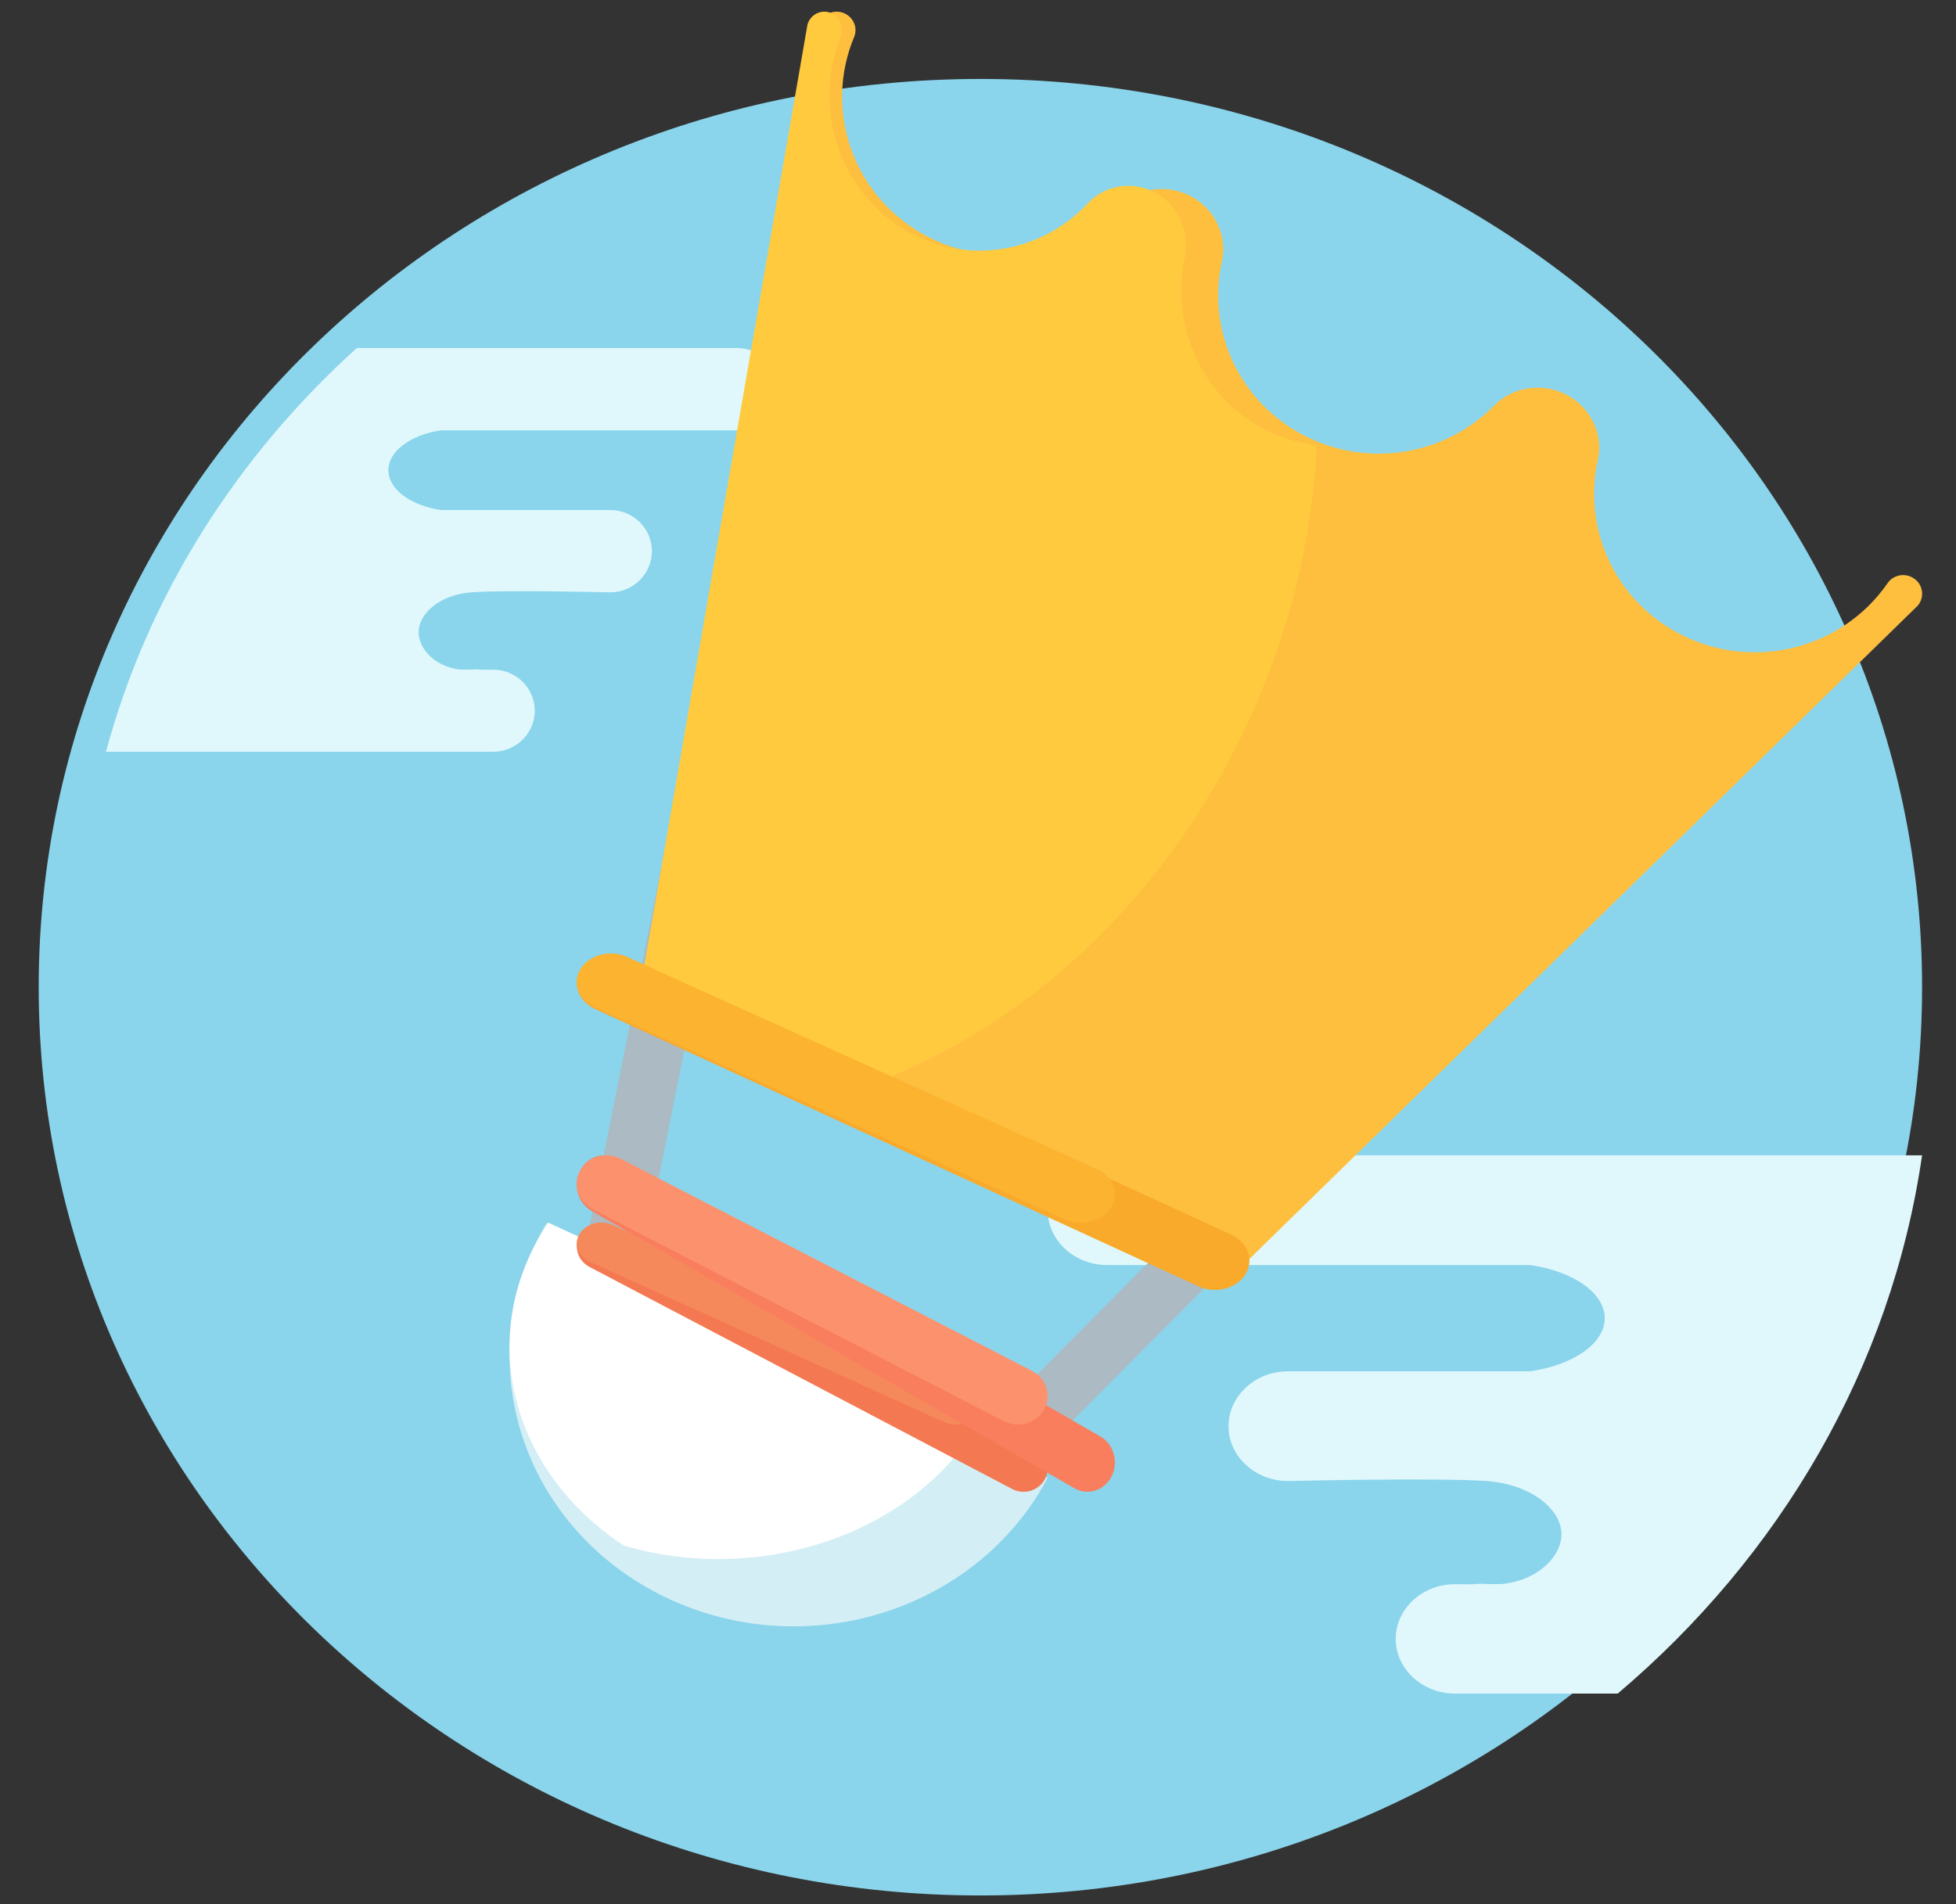 <svg width="38" height="37" viewBox="0 0 38 37" fill="none" xmlns="http://www.w3.org/2000/svg">
<rect x="0" y="0" width="38" height="37" fill="#333333" stroke="none"/>
<path d="M19.047 36.831C29.151 36.831 37.341 28.93 37.341 19.183C37.341 9.436 29.151 1.534 19.047 1.534C8.943 1.534 0.752 9.436 0.752 19.183C0.752 28.93 8.943 36.831 19.047 36.831Z" fill="#8AD5EC"/>
<path d="M37.341 22.449H21.508C20.873 22.449 20.354 22.929 20.354 23.515C20.354 24.102 20.873 24.581 21.508 24.581H29.724C30.556 24.7 31.176 25.119 31.176 25.614C31.176 26.109 30.556 26.528 29.724 26.646H25.022C24.387 26.646 23.867 27.126 23.867 27.712C23.867 28.299 24.387 28.778 25.022 28.778C25.022 28.778 27.921 28.71 28.884 28.778C29.723 28.838 30.335 29.315 30.335 29.811C30.335 30.236 29.898 30.689 29.224 30.775C29.109 30.79 28.76 30.775 28.76 30.775C28.716 30.775 28.673 30.78 28.63 30.782C28.539 30.787 28.266 30.782 28.266 30.782C27.633 30.782 27.115 31.261 27.115 31.845C27.115 32.429 27.633 32.908 28.266 32.908H28.76H31.428C34.581 30.239 36.743 26.575 37.341 22.449Z" fill="#E0F8FC"/>
<path d="M2.059 14.607H9.237H9.583C10.027 14.607 10.389 14.248 10.389 13.81C10.389 13.371 10.027 13.013 9.583 13.013C9.583 13.013 9.392 13.016 9.328 13.013C9.298 13.011 9.268 13.007 9.237 13.007C9.237 13.007 8.992 13.018 8.912 13.007C8.44 12.943 8.133 12.603 8.133 12.284C8.133 11.912 8.562 11.554 9.15 11.51C9.825 11.459 11.856 11.51 11.856 11.51C12.301 11.51 12.665 11.15 12.665 10.71C12.665 10.27 12.301 9.91 11.856 9.91H8.561C7.979 9.822 7.545 9.508 7.545 9.136C7.545 8.765 7.979 8.451 8.561 8.362H14.317C14.762 8.362 15.126 8.002 15.126 7.562C15.126 7.123 14.762 6.763 14.317 6.763H6.931C4.593 8.876 2.876 11.576 2.059 14.607Z" fill="#E0F8FC"/>
<path d="M11.44 23.891L12.555 24.102L14.801 12.86L13.687 12.649L11.44 23.891Z" fill="#ABBAC3"/>
<path d="M28.32 20.08L27.504 19.311L19.321 27.539L20.137 28.308L28.32 20.08Z" fill="#ABBAC3"/>
<path d="M37.149 11.22L37.145 11.217C36.981 11.131 36.776 11.179 36.672 11.33C35.785 12.617 34.036 13.061 32.615 12.309C31.356 11.644 30.749 10.252 31.042 8.944C31.156 8.437 30.903 7.919 30.438 7.673C29.974 7.428 29.395 7.507 29.029 7.88C28.083 8.843 26.568 9.114 25.31 8.449C24.052 7.784 23.445 6.392 23.738 5.084C23.851 4.577 23.598 4.059 23.134 3.813C22.669 3.568 22.09 3.647 21.724 4.02C20.778 4.983 19.263 5.254 18.005 4.589C16.583 3.838 15.993 2.158 16.593 0.72C16.664 0.551 16.591 0.356 16.427 0.27C16.224 0.162 15.971 0.265 15.904 0.483L12.514 19.124L23.657 25.065L37.258 11.767C37.405 11.591 37.353 11.327 37.149 11.22Z" fill="#FEBF3F"/>
<path d="M10.629 23.758C10.604 23.798 10.579 23.837 10.556 23.878C9.114 26.429 10.123 29.607 12.809 30.977C15.496 32.347 18.844 31.389 20.287 28.838C20.31 28.797 20.331 28.756 20.352 28.715L10.629 23.758Z" fill="#D3EEF4"/>
<path d="M12.119 30.032C14.711 30.793 17.64 29.86 18.978 27.727C19.002 27.689 19.023 27.651 19.046 27.613L10.651 23.758C10.626 23.795 10.601 23.831 10.577 23.869C9.238 26.002 9.947 28.605 12.119 30.032Z" fill="white"/>
<path d="M19.665 28.933L11.451 24.617C11.225 24.498 11.139 24.22 11.26 23.998C11.382 23.777 11.666 23.693 11.893 23.812L20.107 28.127C20.333 28.246 20.419 28.525 20.297 28.746C20.175 28.968 19.891 29.052 19.665 28.933Z" fill="#F47851"/>
<path d="M18.989 27.467C19.114 27.272 19.026 27.026 18.794 26.921L11.91 23.805C11.678 23.701 11.386 23.775 11.262 23.97C11.137 24.166 11.225 24.412 11.457 24.517L18.341 27.632C18.573 27.737 18.864 27.663 18.989 27.467Z" fill="#F6895C"/>
<path d="M20.873 28.919L11.486 23.525C11.227 23.376 11.129 23.028 11.268 22.751C11.407 22.474 11.732 22.369 11.991 22.518L21.378 27.912C21.637 28.061 21.735 28.409 21.596 28.686C21.457 28.963 21.132 29.068 20.873 28.919Z" fill="#F97E5D"/>
<path d="M20.284 27.387C20.434 27.119 20.328 26.781 20.049 26.637L12.056 22.516C11.776 22.372 11.424 22.473 11.273 22.742C11.123 23.011 11.229 23.349 11.509 23.493L19.502 27.614C19.782 27.758 20.134 27.656 20.284 27.387Z" fill="#FC926D"/>
<path d="M16.729 21.143C19.676 20.098 22.363 17.779 24.024 14.489C24.982 12.593 25.488 10.593 25.581 8.646C25.209 8.608 24.839 8.496 24.489 8.302C23.311 7.649 22.743 6.281 23.017 4.997C23.124 4.499 22.887 3.99 22.452 3.749C22.017 3.508 21.476 3.585 21.133 3.952C20.248 4.897 18.83 5.164 17.653 4.511C16.322 3.773 15.77 2.123 16.331 0.711C16.397 0.545 16.329 0.354 16.176 0.269C15.986 0.163 15.749 0.264 15.687 0.478L12.514 18.785L16.729 21.143Z" fill="#FFCA3E"/>
<path d="M23.29 24.998L11.556 19.604C11.233 19.455 11.11 19.107 11.284 18.83C11.458 18.553 11.864 18.448 12.188 18.597L23.922 23.991C24.245 24.14 24.367 24.488 24.194 24.765C24.02 25.042 23.613 25.147 23.29 24.998Z" fill="#F9AA2B"/>
<path d="M21.581 23.467C21.753 23.198 21.632 22.86 21.312 22.716L12.177 18.595C11.857 18.451 11.455 18.552 11.283 18.821C11.111 19.09 11.233 19.428 11.553 19.572L20.687 23.693C21.007 23.837 21.409 23.735 21.581 23.467Z" fill="#FCB330"/>
</svg>
